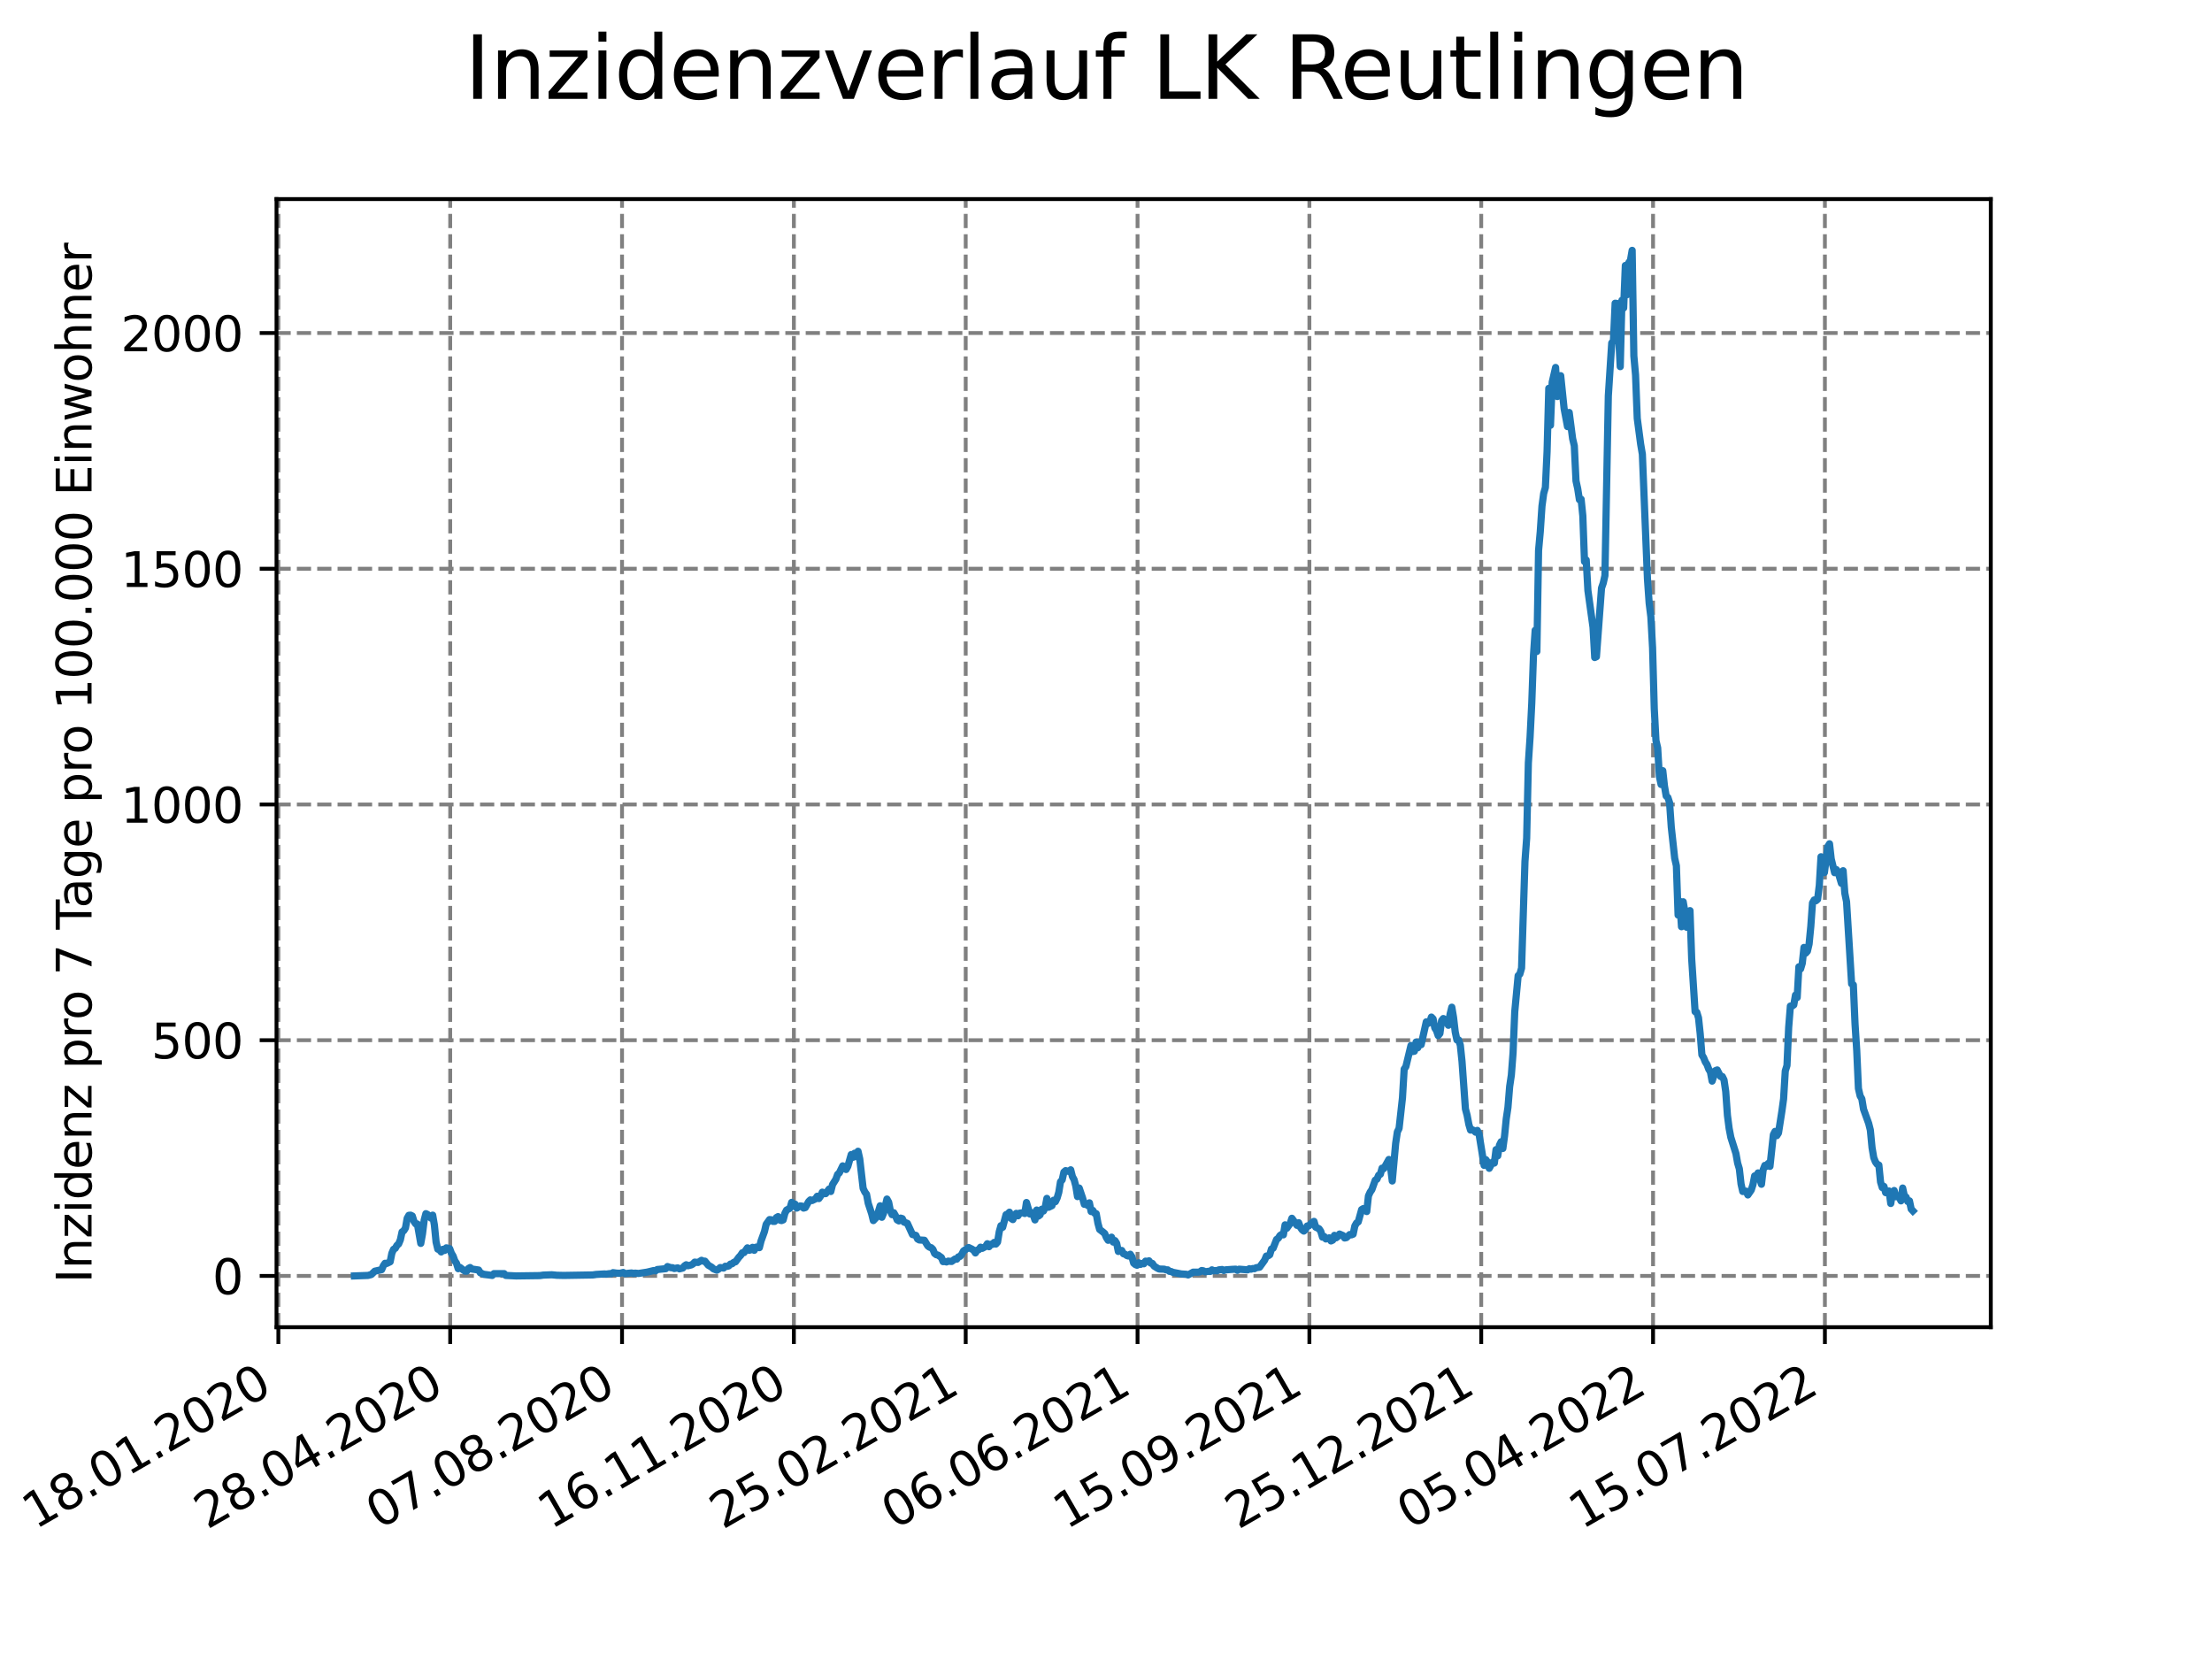 <?xml version="1.0" encoding="utf-8" standalone="no"?>
<!DOCTYPE svg PUBLIC "-//W3C//DTD SVG 1.1//EN"
  "http://www.w3.org/Graphics/SVG/1.1/DTD/svg11.dtd">
<svg xmlns:xlink="http://www.w3.org/1999/xlink" width="460.8pt" height="345.6pt" viewBox="0 0 460.8 345.6" xmlns="http://www.w3.org/2000/svg" version="1.1">
 <defs>
  <style type="text/css">*{stroke-linejoin: round; stroke-linecap: butt}</style>
 </defs>
 <g id="figure_1">
  <g id="patch_1">
   <path d="M 0 345.6 
L 460.8 345.6 
L 460.8 0 
L 0 0 
z
" style="fill: #ffffff"/>
  </g>
  <g id="axes_1">
   <g id="patch_2">
    <path d="M 57.6 276.48 
L 414.72 276.48 
L 414.72 41.472 
L 57.6 41.472 
z
" style="fill: #ffffff"/>
   </g>
   <g id="matplotlib.axis_1">
    <g id="xtick_1">
     <g id="line2d_1">
      <path d="M 57.987 276.48 
L 57.987 41.472 
" clip-path="url(#p266727919e)" style="fill: none; stroke-dasharray: 2.96,1.28; stroke-dashoffset: 0; stroke: #808080; stroke-width: 0.8"/>
     </g>
     <g id="line2d_2">
      <defs>
       <path id="mbf455fd89a" d="M 0 0 
L 0 3.5 
" style="stroke: #000000; stroke-width: 0.8"/>
      </defs>
      <g>
       <use xlink:href="#mbf455fd89a" x="57.987" y="276.48" style="stroke: #000000; stroke-width: 0.8"/>
      </g>
     </g>
     <g id="text_1">
      <!-- 18.01.2020 -->
      <g transform="translate(7.362 318.689)rotate(-30)scale(0.1 -0.1)">
       <defs>
        <path id="DejaVuSans-31" d="M 794 531 
L 1825 531 
L 1825 4091 
L 703 3866 
L 703 4441 
L 1819 4666 
L 2450 4666 
L 2450 531 
L 3481 531 
L 3481 0 
L 794 0 
L 794 531 
z
" transform="scale(0.016)"/>
        <path id="DejaVuSans-38" d="M 2034 2216 
Q 1584 2216 1326 1975 
Q 1069 1734 1069 1313 
Q 1069 891 1326 650 
Q 1584 409 2034 409 
Q 2484 409 2743 651 
Q 3003 894 3003 1313 
Q 3003 1734 2745 1975 
Q 2488 2216 2034 2216 
z
M 1403 2484 
Q 997 2584 770 2862 
Q 544 3141 544 3541 
Q 544 4100 942 4425 
Q 1341 4750 2034 4750 
Q 2731 4750 3128 4425 
Q 3525 4100 3525 3541 
Q 3525 3141 3298 2862 
Q 3072 2584 2669 2484 
Q 3125 2378 3379 2068 
Q 3634 1759 3634 1313 
Q 3634 634 3220 271 
Q 2806 -91 2034 -91 
Q 1263 -91 848 271 
Q 434 634 434 1313 
Q 434 1759 690 2068 
Q 947 2378 1403 2484 
z
M 1172 3481 
Q 1172 3119 1398 2916 
Q 1625 2713 2034 2713 
Q 2441 2713 2670 2916 
Q 2900 3119 2900 3481 
Q 2900 3844 2670 4047 
Q 2441 4250 2034 4250 
Q 1625 4250 1398 4047 
Q 1172 3844 1172 3481 
z
" transform="scale(0.016)"/>
        <path id="DejaVuSans-2e" d="M 684 794 
L 1344 794 
L 1344 0 
L 684 0 
L 684 794 
z
" transform="scale(0.016)"/>
        <path id="DejaVuSans-30" d="M 2034 4250 
Q 1547 4250 1301 3770 
Q 1056 3291 1056 2328 
Q 1056 1369 1301 889 
Q 1547 409 2034 409 
Q 2525 409 2770 889 
Q 3016 1369 3016 2328 
Q 3016 3291 2770 3770 
Q 2525 4250 2034 4250 
z
M 2034 4750 
Q 2819 4750 3233 4129 
Q 3647 3509 3647 2328 
Q 3647 1150 3233 529 
Q 2819 -91 2034 -91 
Q 1250 -91 836 529 
Q 422 1150 422 2328 
Q 422 3509 836 4129 
Q 1250 4750 2034 4750 
z
" transform="scale(0.016)"/>
        <path id="DejaVuSans-32" d="M 1228 531 
L 3431 531 
L 3431 0 
L 469 0 
L 469 531 
Q 828 903 1448 1529 
Q 2069 2156 2228 2338 
Q 2531 2678 2651 2914 
Q 2772 3150 2772 3378 
Q 2772 3750 2511 3984 
Q 2250 4219 1831 4219 
Q 1534 4219 1204 4116 
Q 875 4013 500 3803 
L 500 4441 
Q 881 4594 1212 4672 
Q 1544 4750 1819 4750 
Q 2544 4750 2975 4387 
Q 3406 4025 3406 3419 
Q 3406 3131 3298 2873 
Q 3191 2616 2906 2266 
Q 2828 2175 2409 1742 
Q 1991 1309 1228 531 
z
" transform="scale(0.016)"/>
       </defs>
       <use xlink:href="#DejaVuSans-31"/>
       <use xlink:href="#DejaVuSans-38" x="63.623"/>
       <use xlink:href="#DejaVuSans-2e" x="127.246"/>
       <use xlink:href="#DejaVuSans-30" x="159.033"/>
       <use xlink:href="#DejaVuSans-31" x="222.656"/>
       <use xlink:href="#DejaVuSans-2e" x="286.279"/>
       <use xlink:href="#DejaVuSans-32" x="318.066"/>
       <use xlink:href="#DejaVuSans-30" x="381.689"/>
       <use xlink:href="#DejaVuSans-32" x="445.312"/>
       <use xlink:href="#DejaVuSans-30" x="508.936"/>
      </g>
     </g>
    </g>
    <g id="xtick_2">
     <g id="line2d_3">
      <path d="M 93.784 276.48 
L 93.784 41.472 
" clip-path="url(#p266727919e)" style="fill: none; stroke-dasharray: 2.96,1.28; stroke-dashoffset: 0; stroke: #808080; stroke-width: 0.8"/>
     </g>
     <g id="line2d_4">
      <g>
       <use xlink:href="#mbf455fd89a" x="93.784" y="276.48" style="stroke: #000000; stroke-width: 0.8"/>
      </g>
     </g>
     <g id="text_2">
      <!-- 28.04.2020 -->
      <g transform="translate(43.159 318.689)rotate(-30)scale(0.1 -0.1)">
       <defs>
        <path id="DejaVuSans-34" d="M 2419 4116 
L 825 1625 
L 2419 1625 
L 2419 4116 
z
M 2253 4666 
L 3047 4666 
L 3047 1625 
L 3713 1625 
L 3713 1100 
L 3047 1100 
L 3047 0 
L 2419 0 
L 2419 1100 
L 313 1100 
L 313 1709 
L 2253 4666 
z
" transform="scale(0.016)"/>
       </defs>
       <use xlink:href="#DejaVuSans-32"/>
       <use xlink:href="#DejaVuSans-38" x="63.623"/>
       <use xlink:href="#DejaVuSans-2e" x="127.246"/>
       <use xlink:href="#DejaVuSans-30" x="159.033"/>
       <use xlink:href="#DejaVuSans-34" x="222.656"/>
       <use xlink:href="#DejaVuSans-2e" x="286.279"/>
       <use xlink:href="#DejaVuSans-32" x="318.066"/>
       <use xlink:href="#DejaVuSans-30" x="381.689"/>
       <use xlink:href="#DejaVuSans-32" x="445.312"/>
       <use xlink:href="#DejaVuSans-30" x="508.936"/>
      </g>
     </g>
    </g>
    <g id="xtick_3">
     <g id="line2d_5">
      <path d="M 129.581 276.48 
L 129.581 41.472 
" clip-path="url(#p266727919e)" style="fill: none; stroke-dasharray: 2.96,1.28; stroke-dashoffset: 0; stroke: #808080; stroke-width: 0.8"/>
     </g>
     <g id="line2d_6">
      <g>
       <use xlink:href="#mbf455fd89a" x="129.581" y="276.48" style="stroke: #000000; stroke-width: 0.8"/>
      </g>
     </g>
     <g id="text_3">
      <!-- 07.08.2020 -->
      <g transform="translate(78.956 318.689)rotate(-30)scale(0.1 -0.1)">
       <defs>
        <path id="DejaVuSans-37" d="M 525 4666 
L 3525 4666 
L 3525 4397 
L 1831 0 
L 1172 0 
L 2766 4134 
L 525 4134 
L 525 4666 
z
" transform="scale(0.016)"/>
       </defs>
       <use xlink:href="#DejaVuSans-30"/>
       <use xlink:href="#DejaVuSans-37" x="63.623"/>
       <use xlink:href="#DejaVuSans-2e" x="127.246"/>
       <use xlink:href="#DejaVuSans-30" x="159.033"/>
       <use xlink:href="#DejaVuSans-38" x="222.656"/>
       <use xlink:href="#DejaVuSans-2e" x="286.279"/>
       <use xlink:href="#DejaVuSans-32" x="318.066"/>
       <use xlink:href="#DejaVuSans-30" x="381.689"/>
       <use xlink:href="#DejaVuSans-32" x="445.312"/>
       <use xlink:href="#DejaVuSans-30" x="508.936"/>
      </g>
     </g>
    </g>
    <g id="xtick_4">
     <g id="line2d_7">
      <path d="M 165.378 276.48 
L 165.378 41.472 
" clip-path="url(#p266727919e)" style="fill: none; stroke-dasharray: 2.96,1.28; stroke-dashoffset: 0; stroke: #808080; stroke-width: 0.8"/>
     </g>
     <g id="line2d_8">
      <g>
       <use xlink:href="#mbf455fd89a" x="165.378" y="276.48" style="stroke: #000000; stroke-width: 0.8"/>
      </g>
     </g>
     <g id="text_4">
      <!-- 16.11.2020 -->
      <g transform="translate(114.753 318.689)rotate(-30)scale(0.1 -0.1)">
       <defs>
        <path id="DejaVuSans-36" d="M 2113 2584 
Q 1688 2584 1439 2293 
Q 1191 2003 1191 1497 
Q 1191 994 1439 701 
Q 1688 409 2113 409 
Q 2538 409 2786 701 
Q 3034 994 3034 1497 
Q 3034 2003 2786 2293 
Q 2538 2584 2113 2584 
z
M 3366 4563 
L 3366 3988 
Q 3128 4100 2886 4159 
Q 2644 4219 2406 4219 
Q 1781 4219 1451 3797 
Q 1122 3375 1075 2522 
Q 1259 2794 1537 2939 
Q 1816 3084 2150 3084 
Q 2853 3084 3261 2657 
Q 3669 2231 3669 1497 
Q 3669 778 3244 343 
Q 2819 -91 2113 -91 
Q 1303 -91 875 529 
Q 447 1150 447 2328 
Q 447 3434 972 4092 
Q 1497 4750 2381 4750 
Q 2619 4750 2861 4703 
Q 3103 4656 3366 4563 
z
" transform="scale(0.016)"/>
       </defs>
       <use xlink:href="#DejaVuSans-31"/>
       <use xlink:href="#DejaVuSans-36" x="63.623"/>
       <use xlink:href="#DejaVuSans-2e" x="127.246"/>
       <use xlink:href="#DejaVuSans-31" x="159.033"/>
       <use xlink:href="#DejaVuSans-31" x="222.656"/>
       <use xlink:href="#DejaVuSans-2e" x="286.279"/>
       <use xlink:href="#DejaVuSans-32" x="318.066"/>
       <use xlink:href="#DejaVuSans-30" x="381.689"/>
       <use xlink:href="#DejaVuSans-32" x="445.312"/>
       <use xlink:href="#DejaVuSans-30" x="508.936"/>
      </g>
     </g>
    </g>
    <g id="xtick_5">
     <g id="line2d_9">
      <path d="M 201.175 276.48 
L 201.175 41.472 
" clip-path="url(#p266727919e)" style="fill: none; stroke-dasharray: 2.96,1.28; stroke-dashoffset: 0; stroke: #808080; stroke-width: 0.8"/>
     </g>
     <g id="line2d_10">
      <g>
       <use xlink:href="#mbf455fd89a" x="201.175" y="276.48" style="stroke: #000000; stroke-width: 0.8"/>
      </g>
     </g>
     <g id="text_5">
      <!-- 25.02.2021 -->
      <g transform="translate(150.55 318.689)rotate(-30)scale(0.1 -0.1)">
       <defs>
        <path id="DejaVuSans-35" d="M 691 4666 
L 3169 4666 
L 3169 4134 
L 1269 4134 
L 1269 2991 
Q 1406 3038 1543 3061 
Q 1681 3084 1819 3084 
Q 2600 3084 3056 2656 
Q 3513 2228 3513 1497 
Q 3513 744 3044 326 
Q 2575 -91 1722 -91 
Q 1428 -91 1123 -41 
Q 819 9 494 109 
L 494 744 
Q 775 591 1075 516 
Q 1375 441 1709 441 
Q 2250 441 2565 725 
Q 2881 1009 2881 1497 
Q 2881 1984 2565 2268 
Q 2250 2553 1709 2553 
Q 1456 2553 1204 2497 
Q 953 2441 691 2322 
L 691 4666 
z
" transform="scale(0.016)"/>
       </defs>
       <use xlink:href="#DejaVuSans-32"/>
       <use xlink:href="#DejaVuSans-35" x="63.623"/>
       <use xlink:href="#DejaVuSans-2e" x="127.246"/>
       <use xlink:href="#DejaVuSans-30" x="159.033"/>
       <use xlink:href="#DejaVuSans-32" x="222.656"/>
       <use xlink:href="#DejaVuSans-2e" x="286.279"/>
       <use xlink:href="#DejaVuSans-32" x="318.066"/>
       <use xlink:href="#DejaVuSans-30" x="381.689"/>
       <use xlink:href="#DejaVuSans-32" x="445.312"/>
       <use xlink:href="#DejaVuSans-31" x="508.936"/>
      </g>
     </g>
    </g>
    <g id="xtick_6">
     <g id="line2d_11">
      <path d="M 236.972 276.48 
L 236.972 41.472 
" clip-path="url(#p266727919e)" style="fill: none; stroke-dasharray: 2.96,1.28; stroke-dashoffset: 0; stroke: #808080; stroke-width: 0.8"/>
     </g>
     <g id="line2d_12">
      <g>
       <use xlink:href="#mbf455fd89a" x="236.972" y="276.48" style="stroke: #000000; stroke-width: 0.8"/>
      </g>
     </g>
     <g id="text_6">
      <!-- 06.06.2021 -->
      <g transform="translate(186.347 318.689)rotate(-30)scale(0.1 -0.1)">
       <use xlink:href="#DejaVuSans-30"/>
       <use xlink:href="#DejaVuSans-36" x="63.623"/>
       <use xlink:href="#DejaVuSans-2e" x="127.246"/>
       <use xlink:href="#DejaVuSans-30" x="159.033"/>
       <use xlink:href="#DejaVuSans-36" x="222.656"/>
       <use xlink:href="#DejaVuSans-2e" x="286.279"/>
       <use xlink:href="#DejaVuSans-32" x="318.066"/>
       <use xlink:href="#DejaVuSans-30" x="381.689"/>
       <use xlink:href="#DejaVuSans-32" x="445.312"/>
       <use xlink:href="#DejaVuSans-31" x="508.936"/>
      </g>
     </g>
    </g>
    <g id="xtick_7">
     <g id="line2d_13">
      <path d="M 272.769 276.48 
L 272.769 41.472 
" clip-path="url(#p266727919e)" style="fill: none; stroke-dasharray: 2.96,1.28; stroke-dashoffset: 0; stroke: #808080; stroke-width: 0.8"/>
     </g>
     <g id="line2d_14">
      <g>
       <use xlink:href="#mbf455fd89a" x="272.769" y="276.48" style="stroke: #000000; stroke-width: 0.8"/>
      </g>
     </g>
     <g id="text_7">
      <!-- 15.09.2021 -->
      <g transform="translate(222.144 318.689)rotate(-30)scale(0.1 -0.1)">
       <defs>
        <path id="DejaVuSans-39" d="M 703 97 
L 703 672 
Q 941 559 1184 500 
Q 1428 441 1663 441 
Q 2288 441 2617 861 
Q 2947 1281 2994 2138 
Q 2813 1869 2534 1725 
Q 2256 1581 1919 1581 
Q 1219 1581 811 2004 
Q 403 2428 403 3163 
Q 403 3881 828 4315 
Q 1253 4750 1959 4750 
Q 2769 4750 3195 4129 
Q 3622 3509 3622 2328 
Q 3622 1225 3098 567 
Q 2575 -91 1691 -91 
Q 1453 -91 1209 -44 
Q 966 3 703 97 
z
M 1959 2075 
Q 2384 2075 2632 2365 
Q 2881 2656 2881 3163 
Q 2881 3666 2632 3958 
Q 2384 4250 1959 4250 
Q 1534 4250 1286 3958 
Q 1038 3666 1038 3163 
Q 1038 2656 1286 2365 
Q 1534 2075 1959 2075 
z
" transform="scale(0.016)"/>
       </defs>
       <use xlink:href="#DejaVuSans-31"/>
       <use xlink:href="#DejaVuSans-35" x="63.623"/>
       <use xlink:href="#DejaVuSans-2e" x="127.246"/>
       <use xlink:href="#DejaVuSans-30" x="159.033"/>
       <use xlink:href="#DejaVuSans-39" x="222.656"/>
       <use xlink:href="#DejaVuSans-2e" x="286.279"/>
       <use xlink:href="#DejaVuSans-32" x="318.066"/>
       <use xlink:href="#DejaVuSans-30" x="381.689"/>
       <use xlink:href="#DejaVuSans-32" x="445.312"/>
       <use xlink:href="#DejaVuSans-31" x="508.936"/>
      </g>
     </g>
    </g>
    <g id="xtick_8">
     <g id="line2d_15">
      <path d="M 308.566 276.48 
L 308.566 41.472 
" clip-path="url(#p266727919e)" style="fill: none; stroke-dasharray: 2.96,1.28; stroke-dashoffset: 0; stroke: #808080; stroke-width: 0.8"/>
     </g>
     <g id="line2d_16">
      <g>
       <use xlink:href="#mbf455fd89a" x="308.566" y="276.48" style="stroke: #000000; stroke-width: 0.8"/>
      </g>
     </g>
     <g id="text_8">
      <!-- 25.12.2021 -->
      <g transform="translate(257.941 318.689)rotate(-30)scale(0.1 -0.1)">
       <use xlink:href="#DejaVuSans-32"/>
       <use xlink:href="#DejaVuSans-35" x="63.623"/>
       <use xlink:href="#DejaVuSans-2e" x="127.246"/>
       <use xlink:href="#DejaVuSans-31" x="159.033"/>
       <use xlink:href="#DejaVuSans-32" x="222.656"/>
       <use xlink:href="#DejaVuSans-2e" x="286.279"/>
       <use xlink:href="#DejaVuSans-32" x="318.066"/>
       <use xlink:href="#DejaVuSans-30" x="381.689"/>
       <use xlink:href="#DejaVuSans-32" x="445.312"/>
       <use xlink:href="#DejaVuSans-31" x="508.936"/>
      </g>
     </g>
    </g>
    <g id="xtick_9">
     <g id="line2d_17">
      <path d="M 344.363 276.48 
L 344.363 41.472 
" clip-path="url(#p266727919e)" style="fill: none; stroke-dasharray: 2.96,1.28; stroke-dashoffset: 0; stroke: #808080; stroke-width: 0.8"/>
     </g>
     <g id="line2d_18">
      <g>
       <use xlink:href="#mbf455fd89a" x="344.363" y="276.48" style="stroke: #000000; stroke-width: 0.8"/>
      </g>
     </g>
     <g id="text_9">
      <!-- 05.04.2022 -->
      <g transform="translate(293.738 318.689)rotate(-30)scale(0.1 -0.1)">
       <use xlink:href="#DejaVuSans-30"/>
       <use xlink:href="#DejaVuSans-35" x="63.623"/>
       <use xlink:href="#DejaVuSans-2e" x="127.246"/>
       <use xlink:href="#DejaVuSans-30" x="159.033"/>
       <use xlink:href="#DejaVuSans-34" x="222.656"/>
       <use xlink:href="#DejaVuSans-2e" x="286.279"/>
       <use xlink:href="#DejaVuSans-32" x="318.066"/>
       <use xlink:href="#DejaVuSans-30" x="381.689"/>
       <use xlink:href="#DejaVuSans-32" x="445.312"/>
       <use xlink:href="#DejaVuSans-32" x="508.936"/>
      </g>
     </g>
    </g>
    <g id="xtick_10">
     <g id="line2d_19">
      <path d="M 380.16 276.48 
L 380.16 41.472 
" clip-path="url(#p266727919e)" style="fill: none; stroke-dasharray: 2.96,1.28; stroke-dashoffset: 0; stroke: #808080; stroke-width: 0.8"/>
     </g>
     <g id="line2d_20">
      <g>
       <use xlink:href="#mbf455fd89a" x="380.16" y="276.48" style="stroke: #000000; stroke-width: 0.8"/>
      </g>
     </g>
     <g id="text_10">
      <!-- 15.07.2022 -->
      <g transform="translate(329.535 318.689)rotate(-30)scale(0.1 -0.1)">
       <use xlink:href="#DejaVuSans-31"/>
       <use xlink:href="#DejaVuSans-35" x="63.623"/>
       <use xlink:href="#DejaVuSans-2e" x="127.246"/>
       <use xlink:href="#DejaVuSans-30" x="159.033"/>
       <use xlink:href="#DejaVuSans-37" x="222.656"/>
       <use xlink:href="#DejaVuSans-2e" x="286.279"/>
       <use xlink:href="#DejaVuSans-32" x="318.066"/>
       <use xlink:href="#DejaVuSans-30" x="381.689"/>
       <use xlink:href="#DejaVuSans-32" x="445.312"/>
       <use xlink:href="#DejaVuSans-32" x="508.936"/>
      </g>
     </g>
    </g>
   </g>
   <g id="matplotlib.axis_2">
    <g id="ytick_1">
     <g id="line2d_21">
      <path d="M 57.6 265.798 
L 414.72 265.798 
" clip-path="url(#p266727919e)" style="fill: none; stroke-dasharray: 2.96,1.28; stroke-dashoffset: 0; stroke: #808080; stroke-width: 0.8"/>
     </g>
     <g id="line2d_22">
      <defs>
       <path id="m75ec47380a" d="M 0 0 
L -3.5 0 
" style="stroke: #000000; stroke-width: 0.8"/>
      </defs>
      <g>
       <use xlink:href="#m75ec47380a" x="57.6" y="265.798" style="stroke: #000000; stroke-width: 0.8"/>
      </g>
     </g>
     <g id="text_11">
      <!-- 0 -->
      <g transform="translate(44.237 269.597)scale(0.1 -0.1)">
       <use xlink:href="#DejaVuSans-30"/>
      </g>
     </g>
    </g>
    <g id="ytick_2">
     <g id="line2d_23">
      <path d="M 57.6 216.692 
L 414.72 216.692 
" clip-path="url(#p266727919e)" style="fill: none; stroke-dasharray: 2.96,1.28; stroke-dashoffset: 0; stroke: #808080; stroke-width: 0.8"/>
     </g>
     <g id="line2d_24">
      <g>
       <use xlink:href="#m75ec47380a" x="57.6" y="216.692" style="stroke: #000000; stroke-width: 0.8"/>
      </g>
     </g>
     <g id="text_12">
      <!-- 500 -->
      <g transform="translate(31.512 220.492)scale(0.1 -0.1)">
       <use xlink:href="#DejaVuSans-35"/>
       <use xlink:href="#DejaVuSans-30" x="63.623"/>
       <use xlink:href="#DejaVuSans-30" x="127.246"/>
      </g>
     </g>
    </g>
    <g id="ytick_3">
     <g id="line2d_25">
      <path d="M 57.6 167.587 
L 414.72 167.587 
" clip-path="url(#p266727919e)" style="fill: none; stroke-dasharray: 2.96,1.28; stroke-dashoffset: 0; stroke: #808080; stroke-width: 0.8"/>
     </g>
     <g id="line2d_26">
      <g>
       <use xlink:href="#m75ec47380a" x="57.6" y="167.587" style="stroke: #000000; stroke-width: 0.8"/>
      </g>
     </g>
     <g id="text_13">
      <!-- 1000 -->
      <g transform="translate(25.15 171.386)scale(0.1 -0.1)">
       <use xlink:href="#DejaVuSans-31"/>
       <use xlink:href="#DejaVuSans-30" x="63.623"/>
       <use xlink:href="#DejaVuSans-30" x="127.246"/>
       <use xlink:href="#DejaVuSans-30" x="190.869"/>
      </g>
     </g>
    </g>
    <g id="ytick_4">
     <g id="line2d_27">
      <path d="M 57.6 118.481 
L 414.72 118.481 
" clip-path="url(#p266727919e)" style="fill: none; stroke-dasharray: 2.96,1.28; stroke-dashoffset: 0; stroke: #808080; stroke-width: 0.8"/>
     </g>
     <g id="line2d_28">
      <g>
       <use xlink:href="#m75ec47380a" x="57.6" y="118.481" style="stroke: #000000; stroke-width: 0.8"/>
      </g>
     </g>
     <g id="text_14">
      <!-- 1500 -->
      <g transform="translate(25.15 122.28)scale(0.1 -0.1)">
       <use xlink:href="#DejaVuSans-31"/>
       <use xlink:href="#DejaVuSans-35" x="63.623"/>
       <use xlink:href="#DejaVuSans-30" x="127.246"/>
       <use xlink:href="#DejaVuSans-30" x="190.869"/>
      </g>
     </g>
    </g>
    <g id="ytick_5">
     <g id="line2d_29">
      <path d="M 57.6 69.376 
L 414.72 69.376 
" clip-path="url(#p266727919e)" style="fill: none; stroke-dasharray: 2.96,1.28; stroke-dashoffset: 0; stroke: #808080; stroke-width: 0.8"/>
     </g>
     <g id="line2d_30">
      <g>
       <use xlink:href="#m75ec47380a" x="57.6" y="69.376" style="stroke: #000000; stroke-width: 0.8"/>
      </g>
     </g>
     <g id="text_15">
      <!-- 2000 -->
      <g transform="translate(25.15 73.175)scale(0.1 -0.1)">
       <use xlink:href="#DejaVuSans-32"/>
       <use xlink:href="#DejaVuSans-30" x="63.623"/>
       <use xlink:href="#DejaVuSans-30" x="127.246"/>
       <use xlink:href="#DejaVuSans-30" x="190.869"/>
      </g>
     </g>
    </g>
    <g id="text_16">
     <!-- Inzidenz pro 7 Tage pro 100.000 Einwohner -->
     <g transform="translate(19.07 267.301)rotate(-90)scale(0.1 -0.1)">
      <defs>
       <path id="DejaVuSans-49" d="M 628 4666 
L 1259 4666 
L 1259 0 
L 628 0 
L 628 4666 
z
" transform="scale(0.016)"/>
       <path id="DejaVuSans-6e" d="M 3513 2113 
L 3513 0 
L 2938 0 
L 2938 2094 
Q 2938 2591 2744 2837 
Q 2550 3084 2163 3084 
Q 1697 3084 1428 2787 
Q 1159 2491 1159 1978 
L 1159 0 
L 581 0 
L 581 3500 
L 1159 3500 
L 1159 2956 
Q 1366 3272 1645 3428 
Q 1925 3584 2291 3584 
Q 2894 3584 3203 3211 
Q 3513 2838 3513 2113 
z
" transform="scale(0.016)"/>
       <path id="DejaVuSans-7a" d="M 353 3500 
L 3084 3500 
L 3084 2975 
L 922 459 
L 3084 459 
L 3084 0 
L 275 0 
L 275 525 
L 2438 3041 
L 353 3041 
L 353 3500 
z
" transform="scale(0.016)"/>
       <path id="DejaVuSans-69" d="M 603 3500 
L 1178 3500 
L 1178 0 
L 603 0 
L 603 3500 
z
M 603 4863 
L 1178 4863 
L 1178 4134 
L 603 4134 
L 603 4863 
z
" transform="scale(0.016)"/>
       <path id="DejaVuSans-64" d="M 2906 2969 
L 2906 4863 
L 3481 4863 
L 3481 0 
L 2906 0 
L 2906 525 
Q 2725 213 2448 61 
Q 2172 -91 1784 -91 
Q 1150 -91 751 415 
Q 353 922 353 1747 
Q 353 2572 751 3078 
Q 1150 3584 1784 3584 
Q 2172 3584 2448 3432 
Q 2725 3281 2906 2969 
z
M 947 1747 
Q 947 1113 1208 752 
Q 1469 391 1925 391 
Q 2381 391 2643 752 
Q 2906 1113 2906 1747 
Q 2906 2381 2643 2742 
Q 2381 3103 1925 3103 
Q 1469 3103 1208 2742 
Q 947 2381 947 1747 
z
" transform="scale(0.016)"/>
       <path id="DejaVuSans-65" d="M 3597 1894 
L 3597 1613 
L 953 1613 
Q 991 1019 1311 708 
Q 1631 397 2203 397 
Q 2534 397 2845 478 
Q 3156 559 3463 722 
L 3463 178 
Q 3153 47 2828 -22 
Q 2503 -91 2169 -91 
Q 1331 -91 842 396 
Q 353 884 353 1716 
Q 353 2575 817 3079 
Q 1281 3584 2069 3584 
Q 2775 3584 3186 3129 
Q 3597 2675 3597 1894 
z
M 3022 2063 
Q 3016 2534 2758 2815 
Q 2500 3097 2075 3097 
Q 1594 3097 1305 2825 
Q 1016 2553 972 2059 
L 3022 2063 
z
" transform="scale(0.016)"/>
       <path id="DejaVuSans-20" transform="scale(0.016)"/>
       <path id="DejaVuSans-70" d="M 1159 525 
L 1159 -1331 
L 581 -1331 
L 581 3500 
L 1159 3500 
L 1159 2969 
Q 1341 3281 1617 3432 
Q 1894 3584 2278 3584 
Q 2916 3584 3314 3078 
Q 3713 2572 3713 1747 
Q 3713 922 3314 415 
Q 2916 -91 2278 -91 
Q 1894 -91 1617 61 
Q 1341 213 1159 525 
z
M 3116 1747 
Q 3116 2381 2855 2742 
Q 2594 3103 2138 3103 
Q 1681 3103 1420 2742 
Q 1159 2381 1159 1747 
Q 1159 1113 1420 752 
Q 1681 391 2138 391 
Q 2594 391 2855 752 
Q 3116 1113 3116 1747 
z
" transform="scale(0.016)"/>
       <path id="DejaVuSans-72" d="M 2631 2963 
Q 2534 3019 2420 3045 
Q 2306 3072 2169 3072 
Q 1681 3072 1420 2755 
Q 1159 2438 1159 1844 
L 1159 0 
L 581 0 
L 581 3500 
L 1159 3500 
L 1159 2956 
Q 1341 3275 1631 3429 
Q 1922 3584 2338 3584 
Q 2397 3584 2469 3576 
Q 2541 3569 2628 3553 
L 2631 2963 
z
" transform="scale(0.016)"/>
       <path id="DejaVuSans-6f" d="M 1959 3097 
Q 1497 3097 1228 2736 
Q 959 2375 959 1747 
Q 959 1119 1226 758 
Q 1494 397 1959 397 
Q 2419 397 2687 759 
Q 2956 1122 2956 1747 
Q 2956 2369 2687 2733 
Q 2419 3097 1959 3097 
z
M 1959 3584 
Q 2709 3584 3137 3096 
Q 3566 2609 3566 1747 
Q 3566 888 3137 398 
Q 2709 -91 1959 -91 
Q 1206 -91 779 398 
Q 353 888 353 1747 
Q 353 2609 779 3096 
Q 1206 3584 1959 3584 
z
" transform="scale(0.016)"/>
       <path id="DejaVuSans-54" d="M -19 4666 
L 3928 4666 
L 3928 4134 
L 2272 4134 
L 2272 0 
L 1638 0 
L 1638 4134 
L -19 4134 
L -19 4666 
z
" transform="scale(0.016)"/>
       <path id="DejaVuSans-61" d="M 2194 1759 
Q 1497 1759 1228 1600 
Q 959 1441 959 1056 
Q 959 750 1161 570 
Q 1363 391 1709 391 
Q 2188 391 2477 730 
Q 2766 1069 2766 1631 
L 2766 1759 
L 2194 1759 
z
M 3341 1997 
L 3341 0 
L 2766 0 
L 2766 531 
Q 2569 213 2275 61 
Q 1981 -91 1556 -91 
Q 1019 -91 701 211 
Q 384 513 384 1019 
Q 384 1609 779 1909 
Q 1175 2209 1959 2209 
L 2766 2209 
L 2766 2266 
Q 2766 2663 2505 2880 
Q 2244 3097 1772 3097 
Q 1472 3097 1187 3025 
Q 903 2953 641 2809 
L 641 3341 
Q 956 3463 1253 3523 
Q 1550 3584 1831 3584 
Q 2591 3584 2966 3190 
Q 3341 2797 3341 1997 
z
" transform="scale(0.016)"/>
       <path id="DejaVuSans-67" d="M 2906 1791 
Q 2906 2416 2648 2759 
Q 2391 3103 1925 3103 
Q 1463 3103 1205 2759 
Q 947 2416 947 1791 
Q 947 1169 1205 825 
Q 1463 481 1925 481 
Q 2391 481 2648 825 
Q 2906 1169 2906 1791 
z
M 3481 434 
Q 3481 -459 3084 -895 
Q 2688 -1331 1869 -1331 
Q 1566 -1331 1297 -1286 
Q 1028 -1241 775 -1147 
L 775 -588 
Q 1028 -725 1275 -790 
Q 1522 -856 1778 -856 
Q 2344 -856 2625 -561 
Q 2906 -266 2906 331 
L 2906 616 
Q 2728 306 2450 153 
Q 2172 0 1784 0 
Q 1141 0 747 490 
Q 353 981 353 1791 
Q 353 2603 747 3093 
Q 1141 3584 1784 3584 
Q 2172 3584 2450 3431 
Q 2728 3278 2906 2969 
L 2906 3500 
L 3481 3500 
L 3481 434 
z
" transform="scale(0.016)"/>
       <path id="DejaVuSans-45" d="M 628 4666 
L 3578 4666 
L 3578 4134 
L 1259 4134 
L 1259 2753 
L 3481 2753 
L 3481 2222 
L 1259 2222 
L 1259 531 
L 3634 531 
L 3634 0 
L 628 0 
L 628 4666 
z
" transform="scale(0.016)"/>
       <path id="DejaVuSans-77" d="M 269 3500 
L 844 3500 
L 1563 769 
L 2278 3500 
L 2956 3500 
L 3675 769 
L 4391 3500 
L 4966 3500 
L 4050 0 
L 3372 0 
L 2619 2869 
L 1863 0 
L 1184 0 
L 269 3500 
z
" transform="scale(0.016)"/>
       <path id="DejaVuSans-68" d="M 3513 2113 
L 3513 0 
L 2938 0 
L 2938 2094 
Q 2938 2591 2744 2837 
Q 2550 3084 2163 3084 
Q 1697 3084 1428 2787 
Q 1159 2491 1159 1978 
L 1159 0 
L 581 0 
L 581 4863 
L 1159 4863 
L 1159 2956 
Q 1366 3272 1645 3428 
Q 1925 3584 2291 3584 
Q 2894 3584 3203 3211 
Q 3513 2838 3513 2113 
z
" transform="scale(0.016)"/>
      </defs>
      <use xlink:href="#DejaVuSans-49"/>
      <use xlink:href="#DejaVuSans-6e" x="29.492"/>
      <use xlink:href="#DejaVuSans-7a" x="92.871"/>
      <use xlink:href="#DejaVuSans-69" x="145.361"/>
      <use xlink:href="#DejaVuSans-64" x="173.145"/>
      <use xlink:href="#DejaVuSans-65" x="236.621"/>
      <use xlink:href="#DejaVuSans-6e" x="298.145"/>
      <use xlink:href="#DejaVuSans-7a" x="361.523"/>
      <use xlink:href="#DejaVuSans-20" x="414.014"/>
      <use xlink:href="#DejaVuSans-70" x="445.801"/>
      <use xlink:href="#DejaVuSans-72" x="509.277"/>
      <use xlink:href="#DejaVuSans-6f" x="548.141"/>
      <use xlink:href="#DejaVuSans-20" x="609.322"/>
      <use xlink:href="#DejaVuSans-37" x="641.109"/>
      <use xlink:href="#DejaVuSans-20" x="704.732"/>
      <use xlink:href="#DejaVuSans-54" x="736.52"/>
      <use xlink:href="#DejaVuSans-61" x="781.104"/>
      <use xlink:href="#DejaVuSans-67" x="842.383"/>
      <use xlink:href="#DejaVuSans-65" x="905.859"/>
      <use xlink:href="#DejaVuSans-20" x="967.383"/>
      <use xlink:href="#DejaVuSans-70" x="999.17"/>
      <use xlink:href="#DejaVuSans-72" x="1062.646"/>
      <use xlink:href="#DejaVuSans-6f" x="1101.51"/>
      <use xlink:href="#DejaVuSans-20" x="1162.691"/>
      <use xlink:href="#DejaVuSans-31" x="1194.479"/>
      <use xlink:href="#DejaVuSans-30" x="1258.102"/>
      <use xlink:href="#DejaVuSans-30" x="1321.725"/>
      <use xlink:href="#DejaVuSans-2e" x="1385.348"/>
      <use xlink:href="#DejaVuSans-30" x="1417.135"/>
      <use xlink:href="#DejaVuSans-30" x="1480.758"/>
      <use xlink:href="#DejaVuSans-30" x="1544.381"/>
      <use xlink:href="#DejaVuSans-20" x="1608.004"/>
      <use xlink:href="#DejaVuSans-45" x="1639.791"/>
      <use xlink:href="#DejaVuSans-69" x="1702.975"/>
      <use xlink:href="#DejaVuSans-6e" x="1730.758"/>
      <use xlink:href="#DejaVuSans-77" x="1794.137"/>
      <use xlink:href="#DejaVuSans-6f" x="1875.924"/>
      <use xlink:href="#DejaVuSans-68" x="1937.105"/>
      <use xlink:href="#DejaVuSans-6e" x="2000.484"/>
      <use xlink:href="#DejaVuSans-65" x="2063.863"/>
      <use xlink:href="#DejaVuSans-72" x="2125.387"/>
     </g>
    </g>
   </g>
   <g id="line2d_31">
    <path d="M 73.833 265.798 
L 76.668 265.695 
L 77.377 265.49 
L 78.086 264.806 
L 79.504 264.498 
L 79.858 263.676 
L 80.212 263.163 
L 80.567 263.197 
L 81.276 262.855 
L 81.63 261.076 
L 81.985 260.255 
L 82.339 260.05 
L 82.693 259.434 
L 83.048 259.126 
L 83.402 258.27 
L 83.757 256.628 
L 84.111 256.388 
L 84.466 255.807 
L 84.82 253.788 
L 85.174 253.172 
L 85.529 253.138 
L 85.883 253.309 
L 86.238 254.438 
L 86.592 254.951 
L 86.947 254.986 
L 87.655 259.023 
L 88.01 257.039 
L 88.364 254.164 
L 88.719 252.83 
L 89.073 253.001 
L 89.782 253.754 
L 90.136 253.138 
L 90.491 255.191 
L 90.845 258.749 
L 91.2 260.221 
L 91.554 260.358 
L 91.908 260.802 
L 92.263 260.255 
L 92.617 260.494 
L 92.972 259.947 
L 93.681 260.118 
L 94.035 261.076 
L 94.389 261.658 
L 94.744 262.65 
L 95.098 263.163 
L 95.453 264.292 
L 95.807 264.019 
L 96.516 264.566 
L 96.87 264.806 
L 97.225 264.806 
L 97.579 264.258 
L 97.934 264.053 
L 98.288 264.361 
L 98.997 264.463 
L 99.706 264.566 
L 100.06 265.148 
L 100.769 265.456 
L 102.541 265.695 
L 102.896 265.319 
L 105.022 265.319 
L 105.377 265.695 
L 107.503 265.798 
L 112.465 265.729 
L 113.174 265.627 
L 114.946 265.558 
L 116.009 265.661 
L 117.427 265.695 
L 123.452 265.593 
L 124.161 265.49 
L 125.933 265.387 
L 126.288 265.421 
L 126.997 265.319 
L 127.351 265.353 
L 127.706 265.114 
L 128.414 265.216 
L 129.123 265.25 
L 129.832 265.079 
L 130.187 265.319 
L 131.604 265.182 
L 131.959 265.285 
L 132.313 265.216 
L 133.022 265.285 
L 134.794 265.011 
L 136.212 264.669 
L 136.566 264.737 
L 136.921 264.463 
L 138.693 264.292 
L 139.047 263.848 
L 139.756 264.087 
L 140.11 264.087 
L 140.465 264.258 
L 141.174 264.121 
L 141.528 264.327 
L 142.237 264.155 
L 142.591 263.711 
L 142.946 263.471 
L 143.3 263.676 
L 144.009 263.505 
L 144.364 263.3 
L 144.718 262.924 
L 145.427 262.992 
L 146.136 262.547 
L 146.49 262.718 
L 146.845 262.718 
L 147.553 263.574 
L 148.262 263.984 
L 148.617 264.327 
L 149.326 264.6 
L 149.68 264.395 
L 150.034 264.053 
L 150.743 264.155 
L 151.098 263.779 
L 151.452 263.813 
L 151.807 263.711 
L 152.161 263.334 
L 152.515 263.266 
L 152.87 262.958 
L 153.224 262.855 
L 153.933 261.897 
L 154.288 261.521 
L 154.642 260.973 
L 154.996 260.939 
L 155.705 259.947 
L 156.06 260.46 
L 156.414 260.358 
L 156.768 259.844 
L 157.123 260.46 
L 157.477 259.81 
L 157.832 259.776 
L 158.186 259.913 
L 158.541 258.51 
L 159.249 256.56 
L 159.604 255.054 
L 160.313 254.062 
L 160.667 254.096 
L 161.022 254.438 
L 161.376 254.438 
L 161.73 253.651 
L 162.085 253.446 
L 162.439 254.164 
L 162.794 254.267 
L 163.148 254.13 
L 163.503 252.762 
L 163.857 252.077 
L 164.566 251.701 
L 164.92 250.469 
L 165.275 251.085 
L 165.629 250.846 
L 165.984 251.667 
L 166.692 251.222 
L 167.047 251.256 
L 167.401 251.667 
L 167.756 251.564 
L 168.465 250.298 
L 168.819 249.956 
L 169.173 250.093 
L 169.882 249.751 
L 170.237 249.203 
L 170.591 249.682 
L 170.946 249.169 
L 171.3 248.348 
L 171.654 248.656 
L 172.009 248.656 
L 172.718 247.698 
L 173.072 248.211 
L 173.427 246.774 
L 174.135 245.645 
L 174.49 244.652 
L 174.844 244.344 
L 175.553 242.873 
L 175.908 243.044 
L 176.262 243.626 
L 176.616 242.976 
L 177.325 240.512 
L 177.68 241.094 
L 178.034 240.239 
L 178.389 240.957 
L 178.743 239.828 
L 179.097 241.402 
L 179.806 247.561 
L 180.161 248.314 
L 180.515 248.793 
L 180.869 250.674 
L 181.578 252.83 
L 181.933 254.267 
L 182.642 253.514 
L 183.35 251.188 
L 183.705 253.583 
L 184.059 252.727 
L 184.768 249.785 
L 185.123 250.435 
L 185.477 252.214 
L 185.831 253.035 
L 186.186 252.625 
L 186.54 253.241 
L 186.895 254.13 
L 187.249 254.336 
L 187.604 253.754 
L 187.958 253.856 
L 188.312 254.575 
L 189.021 254.849 
L 190.085 257.175 
L 190.793 257.347 
L 191.148 258.099 
L 191.502 258.305 
L 192.566 258.373 
L 193.274 259.536 
L 193.629 259.81 
L 193.983 259.913 
L 194.338 260.255 
L 194.692 261.11 
L 195.047 261.384 
L 195.401 261.452 
L 196.11 261.966 
L 196.464 262.821 
L 196.819 262.787 
L 197.173 262.889 
L 197.528 262.718 
L 198.236 262.787 
L 198.945 262.274 
L 199.3 262.308 
L 199.654 261.829 
L 200.009 261.726 
L 200.363 261.281 
L 200.717 260.597 
L 201.781 259.878 
L 202.489 260.221 
L 202.844 260.46 
L 203.198 261.008 
L 203.553 260.426 
L 203.907 260.323 
L 204.262 259.81 
L 204.616 260.05 
L 205.325 259.673 
L 205.679 259.092 
L 206.034 259.707 
L 206.388 259.194 
L 206.743 259.228 
L 207.097 258.818 
L 207.451 259.16 
L 207.806 258.749 
L 208.16 256.594 
L 208.515 255.328 
L 208.869 255.67 
L 209.578 253.035 
L 209.932 252.898 
L 210.287 252.522 
L 210.641 253.822 
L 210.996 254.062 
L 211.35 253.172 
L 211.705 252.762 
L 212.059 253.275 
L 212.413 252.727 
L 213.122 252.625 
L 213.477 252.796 
L 213.831 250.503 
L 214.54 252.898 
L 214.894 252.591 
L 215.249 253.07 
L 215.603 254.13 
L 215.958 252.077 
L 216.312 253.343 
L 216.667 253.07 
L 217.021 251.906 
L 217.375 252.283 
L 217.73 251.53 
L 218.084 249.648 
L 218.439 251.496 
L 219.148 251.153 
L 219.502 250.024 
L 219.856 250.332 
L 220.211 249.58 
L 220.565 248.382 
L 220.92 246.192 
L 221.274 245.782 
L 221.629 244.173 
L 221.983 243.865 
L 222.692 244.037 
L 223.046 243.694 
L 223.401 245.097 
L 223.755 245.747 
L 224.11 247.082 
L 224.464 249.272 
L 224.818 247.492 
L 225.527 249.58 
L 225.882 250.88 
L 226.236 250.846 
L 226.59 251.119 
L 226.945 250.572 
L 227.299 252.385 
L 227.654 252.146 
L 228.008 252.727 
L 228.363 252.83 
L 228.717 254.815 
L 229.071 256.115 
L 229.78 256.662 
L 230.135 256.97 
L 230.489 257.826 
L 230.844 258.373 
L 231.198 258.133 
L 231.552 257.723 
L 231.907 258.749 
L 232.261 258.441 
L 232.616 258.989 
L 232.97 260.7 
L 233.679 260.494 
L 234.033 261.179 
L 234.388 261.281 
L 234.742 261.555 
L 235.097 261.658 
L 235.451 261.281 
L 235.806 261.829 
L 236.16 263.129 
L 236.514 263.437 
L 236.869 263.574 
L 237.223 263.061 
L 237.578 263.403 
L 237.932 263.197 
L 238.287 263.266 
L 238.641 262.718 
L 238.995 262.787 
L 239.35 262.65 
L 239.704 263.129 
L 240.059 263.197 
L 240.413 263.745 
L 241.122 264.19 
L 241.476 264.361 
L 242.54 264.395 
L 242.894 264.532 
L 243.249 264.532 
L 243.603 264.84 
L 243.957 264.874 
L 244.312 265.045 
L 245.375 265.25 
L 246.084 265.387 
L 247.147 265.456 
L 247.502 265.593 
L 248.565 265.011 
L 249.628 265.011 
L 249.983 264.942 
L 250.337 264.669 
L 250.691 264.737 
L 251.046 264.942 
L 251.755 264.84 
L 252.109 264.874 
L 252.464 264.532 
L 252.818 264.737 
L 253.172 264.669 
L 253.527 264.737 
L 253.881 264.532 
L 254.59 264.463 
L 254.945 264.669 
L 255.299 264.532 
L 256.717 264.429 
L 257.426 264.395 
L 257.78 264.634 
L 258.134 264.395 
L 259.907 264.532 
L 260.261 264.292 
L 260.615 264.395 
L 260.97 264.258 
L 261.324 264.292 
L 261.679 264.087 
L 262.388 263.984 
L 263.451 262.513 
L 263.805 261.658 
L 264.16 261.623 
L 264.514 261.384 
L 264.869 260.186 
L 265.223 260.015 
L 265.932 258.202 
L 266.286 257.962 
L 266.641 257.381 
L 266.995 257.141 
L 267.35 257.244 
L 267.704 255.157 
L 268.058 255.875 
L 268.767 254.883 
L 269.122 253.788 
L 270.185 255.259 
L 270.539 254.712 
L 270.894 255.67 
L 271.248 256.183 
L 271.603 256.457 
L 271.957 256.149 
L 272.311 255.396 
L 272.666 255.362 
L 273.375 254.643 
L 273.729 254.438 
L 274.084 255.636 
L 274.792 255.978 
L 275.147 256.525 
L 275.501 257.723 
L 275.856 257.586 
L 276.21 258.099 
L 276.919 257.86 
L 277.273 258.51 
L 277.628 258.339 
L 277.982 257.347 
L 278.337 257.86 
L 278.691 257.586 
L 279.046 257.073 
L 279.754 257.381 
L 280.109 257.894 
L 280.463 257.826 
L 281.172 257.175 
L 281.527 257.244 
L 281.881 257.107 
L 282.235 255.396 
L 282.59 254.78 
L 282.944 254.541 
L 283.653 251.975 
L 284.008 251.769 
L 284.362 251.838 
L 284.716 252.385 
L 285.071 249.135 
L 285.425 248.348 
L 285.78 247.835 
L 286.489 245.85 
L 286.843 245.645 
L 287.197 244.824 
L 287.552 244.618 
L 287.906 243.352 
L 288.261 243.455 
L 289.324 241.539 
L 289.678 243.147 
L 290.033 246.021 
L 290.742 238.186 
L 291.096 235.791 
L 291.451 235.072 
L 292.159 228.708 
L 292.514 222.72 
L 292.868 222.207 
L 293.931 217.793 
L 294.286 219.059 
L 294.64 218.991 
L 294.995 217.074 
L 295.349 218.272 
L 295.704 217.314 
L 296.058 217.622 
L 297.121 212.866 
L 297.476 213.208 
L 297.83 212.969 
L 298.185 211.874 
L 298.539 212.25 
L 298.893 214.132 
L 299.248 214.679 
L 299.602 215.74 
L 299.957 215.295 
L 300.311 212.626 
L 300.666 212.182 
L 301.02 212.387 
L 301.729 213.584 
L 302.083 211.258 
L 302.438 209.821 
L 302.792 211.908 
L 303.147 214.953 
L 303.501 216.63 
L 303.855 216.63 
L 304.21 217.725 
L 304.564 221.112 
L 305.273 231 
L 305.628 232.335 
L 305.982 234.217 
L 306.336 235.414 
L 306.691 235.346 
L 307.045 235.517 
L 307.4 235.859 
L 307.754 235.483 
L 308.109 236.235 
L 309.172 242.771 
L 309.526 241.573 
L 309.881 242.086 
L 310.235 243.386 
L 310.944 242.086 
L 311.298 242.292 
L 311.653 239.486 
L 312.007 240.786 
L 312.362 238.562 
L 312.716 237.843 
L 313.071 239.246 
L 313.425 236.646 
L 313.779 233.087 
L 314.134 230.692 
L 314.488 226.347 
L 314.843 223.952 
L 315.197 219.333 
L 315.552 210.745 
L 316.26 203.251 
L 316.615 202.909 
L 316.969 201.677 
L 317.678 179.437 
L 318.032 174.613 
L 318.387 158.942 
L 318.741 153.57 
L 319.096 146.453 
L 319.45 136.53 
L 319.805 131.295 
L 320.159 135.709 
L 320.513 114.667 
L 320.868 110.732 
L 321.222 105.428 
L 321.577 102.794 
L 321.931 101.562 
L 322.286 94.034 
L 322.64 80.895 
L 322.994 88.594 
L 323.349 79.629 
L 324.058 76.55 
L 324.412 82.606 
L 324.767 81.682 
L 325.121 78.261 
L 325.83 85.104 
L 326.539 88.868 
L 326.893 85.925 
L 327.602 91.366 
L 327.956 92.871 
L 328.311 100.193 
L 328.665 101.801 
L 329.02 104.094 
L 329.374 103.991 
L 329.729 107.447 
L 330.083 116.993 
L 330.437 116.651 
L 330.792 123.015 
L 331.855 130.68 
L 332.21 136.975 
L 332.564 136.804 
L 333.627 122.502 
L 333.982 121.475 
L 334.336 119.902 
L 335.045 82.469 
L 335.754 71.452 
L 336.108 71.007 
L 336.463 63.172 
L 336.817 63.206 
L 337.526 76.379 
L 337.88 62.556 
L 338.235 64.164 
L 338.589 55.302 
L 338.944 61.392 
L 339.298 54.72 
L 339.652 54.241 
L 340.007 52.154 
L 340.361 74.155 
L 340.716 78.124 
L 341.07 87.157 
L 341.779 92.529 
L 342.133 94.616 
L 343.197 120.62 
L 343.551 125.65 
L 343.906 128.49 
L 344.26 134.922 
L 344.614 147.616 
L 344.969 154.288 
L 345.323 155.794 
L 345.678 161.713 
L 346.032 163.424 
L 346.387 160.55 
L 346.741 163.766 
L 347.095 165.819 
L 347.45 166.127 
L 347.804 167.222 
L 348.159 172.32 
L 348.868 178.787 
L 349.222 180.361 
L 349.576 190.626 
L 349.931 187.752 
L 350.285 193.055 
L 350.64 187.854 
L 350.994 189.941 
L 351.349 193.158 
L 352.057 189.702 
L 352.412 199.795 
L 353.121 210.745 
L 353.475 210.881 
L 353.83 212.045 
L 354.184 215.364 
L 354.538 219.743 
L 354.893 220.325 
L 355.247 221.215 
L 355.602 221.762 
L 355.956 222.72 
L 356.311 223.302 
L 356.665 225.218 
L 357.374 223.028 
L 357.728 222.891 
L 358.437 224.26 
L 358.792 224.26 
L 359.146 224.978 
L 359.5 227.373 
L 359.855 232.335 
L 360.209 235.072 
L 360.564 236.92 
L 361.627 240.307 
L 361.981 242.292 
L 362.336 243.489 
L 362.69 246.637 
L 363.045 248.211 
L 363.753 248.142 
L 364.108 248.929 
L 364.817 247.903 
L 365.171 246.774 
L 365.526 244.96 
L 365.88 245.097 
L 366.234 244.344 
L 366.943 246.705 
L 367.298 243.694 
L 367.652 242.771 
L 368.007 242.976 
L 368.361 242.36 
L 368.715 242.976 
L 369.424 236.372 
L 369.779 235.688 
L 370.133 236.577 
L 370.488 236.03 
L 371.196 231.514 
L 371.551 228.947 
L 371.905 223.096 
L 372.26 221.967 
L 372.614 214.029 
L 372.969 209.581 
L 373.323 209.581 
L 373.677 209.342 
L 374.032 207.289 
L 374.386 207.802 
L 374.741 201.404 
L 375.095 201.848 
L 375.45 200.651 
L 375.804 197.366 
L 376.158 198.564 
L 376.513 198.153 
L 376.867 196.648 
L 377.222 193.021 
L 377.576 188.094 
L 377.931 187.478 
L 378.285 187.649 
L 378.639 187.341 
L 378.994 184.433 
L 379.348 178.479 
L 379.703 180.84 
L 380.057 181.764 
L 380.766 176.358 
L 381.12 175.776 
L 381.475 178.924 
L 382.184 181.798 
L 382.538 181.148 
L 382.893 181.627 
L 383.601 184.022 
L 383.956 181.387 
L 384.31 186.075 
L 384.665 187.82 
L 385.728 204.962 
L 386.082 205.167 
L 386.437 213.311 
L 386.791 218.819 
L 387.146 226.758 
L 387.5 228.297 
L 387.854 228.913 
L 388.209 231.069 
L 389.272 234.011 
L 389.627 235.414 
L 389.981 239.075 
L 390.335 241.162 
L 390.69 242.052 
L 391.044 242.531 
L 391.399 242.702 
L 391.753 246.226 
L 392.108 247.39 
L 392.462 247.15 
L 392.816 248.45 
L 393.171 248.485 
L 393.525 248.108 
L 393.88 250.709 
L 394.234 248.519 
L 394.589 248.006 
L 394.943 249.306 
L 395.297 249.237 
L 395.652 249.443 
L 396.006 250.161 
L 396.361 247.492 
L 396.715 249.135 
L 397.07 249.374 
L 397.424 250.298 
L 397.778 250.161 
L 398.133 251.872 
L 398.487 252.248 
L 398.487 252.248 
" clip-path="url(#p266727919e)" style="fill: none; stroke: #1f77b4; stroke-width: 1.5; stroke-linecap: square"/>
   </g>
   <g id="patch_3">
    <path d="M 57.6 276.48 
L 57.6 41.472 
" style="fill: none; stroke: #000000; stroke-width: 0.8; stroke-linejoin: miter; stroke-linecap: square"/>
   </g>
   <g id="patch_4">
    <path d="M 414.72 276.48 
L 414.72 41.472 
" style="fill: none; stroke: #000000; stroke-width: 0.8; stroke-linejoin: miter; stroke-linecap: square"/>
   </g>
   <g id="patch_5">
    <path d="M 57.6 276.48 
L 414.72 276.48 
" style="fill: none; stroke: #000000; stroke-width: 0.8; stroke-linejoin: miter; stroke-linecap: square"/>
   </g>
   <g id="patch_6">
    <path d="M 57.6 41.472 
L 414.72 41.472 
" style="fill: none; stroke: #000000; stroke-width: 0.8; stroke-linejoin: miter; stroke-linecap: square"/>
   </g>
  </g>
  <g id="text_17">
   <!-- Inzidenzverlauf LK Reutlingen -->
   <g transform="translate(96.771 20.589)scale(0.18 -0.18)">
    <defs>
     <path id="DejaVuSans-76" d="M 191 3500 
L 800 3500 
L 1894 563 
L 2988 3500 
L 3597 3500 
L 2284 0 
L 1503 0 
L 191 3500 
z
" transform="scale(0.016)"/>
     <path id="DejaVuSans-6c" d="M 603 4863 
L 1178 4863 
L 1178 0 
L 603 0 
L 603 4863 
z
" transform="scale(0.016)"/>
     <path id="DejaVuSans-75" d="M 544 1381 
L 544 3500 
L 1119 3500 
L 1119 1403 
Q 1119 906 1312 657 
Q 1506 409 1894 409 
Q 2359 409 2629 706 
Q 2900 1003 2900 1516 
L 2900 3500 
L 3475 3500 
L 3475 0 
L 2900 0 
L 2900 538 
Q 2691 219 2414 64 
Q 2138 -91 1772 -91 
Q 1169 -91 856 284 
Q 544 659 544 1381 
z
M 1991 3584 
L 1991 3584 
z
" transform="scale(0.016)"/>
     <path id="DejaVuSans-66" d="M 2375 4863 
L 2375 4384 
L 1825 4384 
Q 1516 4384 1395 4259 
Q 1275 4134 1275 3809 
L 1275 3500 
L 2222 3500 
L 2222 3053 
L 1275 3053 
L 1275 0 
L 697 0 
L 697 3053 
L 147 3053 
L 147 3500 
L 697 3500 
L 697 3744 
Q 697 4328 969 4595 
Q 1241 4863 1831 4863 
L 2375 4863 
z
" transform="scale(0.016)"/>
     <path id="DejaVuSans-4c" d="M 628 4666 
L 1259 4666 
L 1259 531 
L 3531 531 
L 3531 0 
L 628 0 
L 628 4666 
z
" transform="scale(0.016)"/>
     <path id="DejaVuSans-4b" d="M 628 4666 
L 1259 4666 
L 1259 2694 
L 3353 4666 
L 4166 4666 
L 1850 2491 
L 4331 0 
L 3500 0 
L 1259 2247 
L 1259 0 
L 628 0 
L 628 4666 
z
" transform="scale(0.016)"/>
     <path id="DejaVuSans-52" d="M 2841 2188 
Q 3044 2119 3236 1894 
Q 3428 1669 3622 1275 
L 4263 0 
L 3584 0 
L 2988 1197 
Q 2756 1666 2539 1819 
Q 2322 1972 1947 1972 
L 1259 1972 
L 1259 0 
L 628 0 
L 628 4666 
L 2053 4666 
Q 2853 4666 3247 4331 
Q 3641 3997 3641 3322 
Q 3641 2881 3436 2590 
Q 3231 2300 2841 2188 
z
M 1259 4147 
L 1259 2491 
L 2053 2491 
Q 2509 2491 2742 2702 
Q 2975 2913 2975 3322 
Q 2975 3731 2742 3939 
Q 2509 4147 2053 4147 
L 1259 4147 
z
" transform="scale(0.016)"/>
     <path id="DejaVuSans-74" d="M 1172 4494 
L 1172 3500 
L 2356 3500 
L 2356 3053 
L 1172 3053 
L 1172 1153 
Q 1172 725 1289 603 
Q 1406 481 1766 481 
L 2356 481 
L 2356 0 
L 1766 0 
Q 1100 0 847 248 
Q 594 497 594 1153 
L 594 3053 
L 172 3053 
L 172 3500 
L 594 3500 
L 594 4494 
L 1172 4494 
z
" transform="scale(0.016)"/>
    </defs>
    <use xlink:href="#DejaVuSans-49"/>
    <use xlink:href="#DejaVuSans-6e" x="29.492"/>
    <use xlink:href="#DejaVuSans-7a" x="92.871"/>
    <use xlink:href="#DejaVuSans-69" x="145.361"/>
    <use xlink:href="#DejaVuSans-64" x="173.145"/>
    <use xlink:href="#DejaVuSans-65" x="236.621"/>
    <use xlink:href="#DejaVuSans-6e" x="298.145"/>
    <use xlink:href="#DejaVuSans-7a" x="361.523"/>
    <use xlink:href="#DejaVuSans-76" x="414.014"/>
    <use xlink:href="#DejaVuSans-65" x="473.193"/>
    <use xlink:href="#DejaVuSans-72" x="534.717"/>
    <use xlink:href="#DejaVuSans-6c" x="575.83"/>
    <use xlink:href="#DejaVuSans-61" x="603.613"/>
    <use xlink:href="#DejaVuSans-75" x="664.893"/>
    <use xlink:href="#DejaVuSans-66" x="728.271"/>
    <use xlink:href="#DejaVuSans-20" x="763.477"/>
    <use xlink:href="#DejaVuSans-4c" x="795.264"/>
    <use xlink:href="#DejaVuSans-4b" x="850.977"/>
    <use xlink:href="#DejaVuSans-20" x="916.553"/>
    <use xlink:href="#DejaVuSans-52" x="948.34"/>
    <use xlink:href="#DejaVuSans-65" x="1013.322"/>
    <use xlink:href="#DejaVuSans-75" x="1074.846"/>
    <use xlink:href="#DejaVuSans-74" x="1138.225"/>
    <use xlink:href="#DejaVuSans-6c" x="1177.434"/>
    <use xlink:href="#DejaVuSans-69" x="1205.217"/>
    <use xlink:href="#DejaVuSans-6e" x="1233"/>
    <use xlink:href="#DejaVuSans-67" x="1296.379"/>
    <use xlink:href="#DejaVuSans-65" x="1359.855"/>
    <use xlink:href="#DejaVuSans-6e" x="1421.379"/>
   </g>
  </g>
 </g>
 <defs>
  <clipPath id="p266727919e">
   <rect x="57.6" y="41.472" width="357.12" height="235.008"/>
  </clipPath>
 </defs>
</svg>
